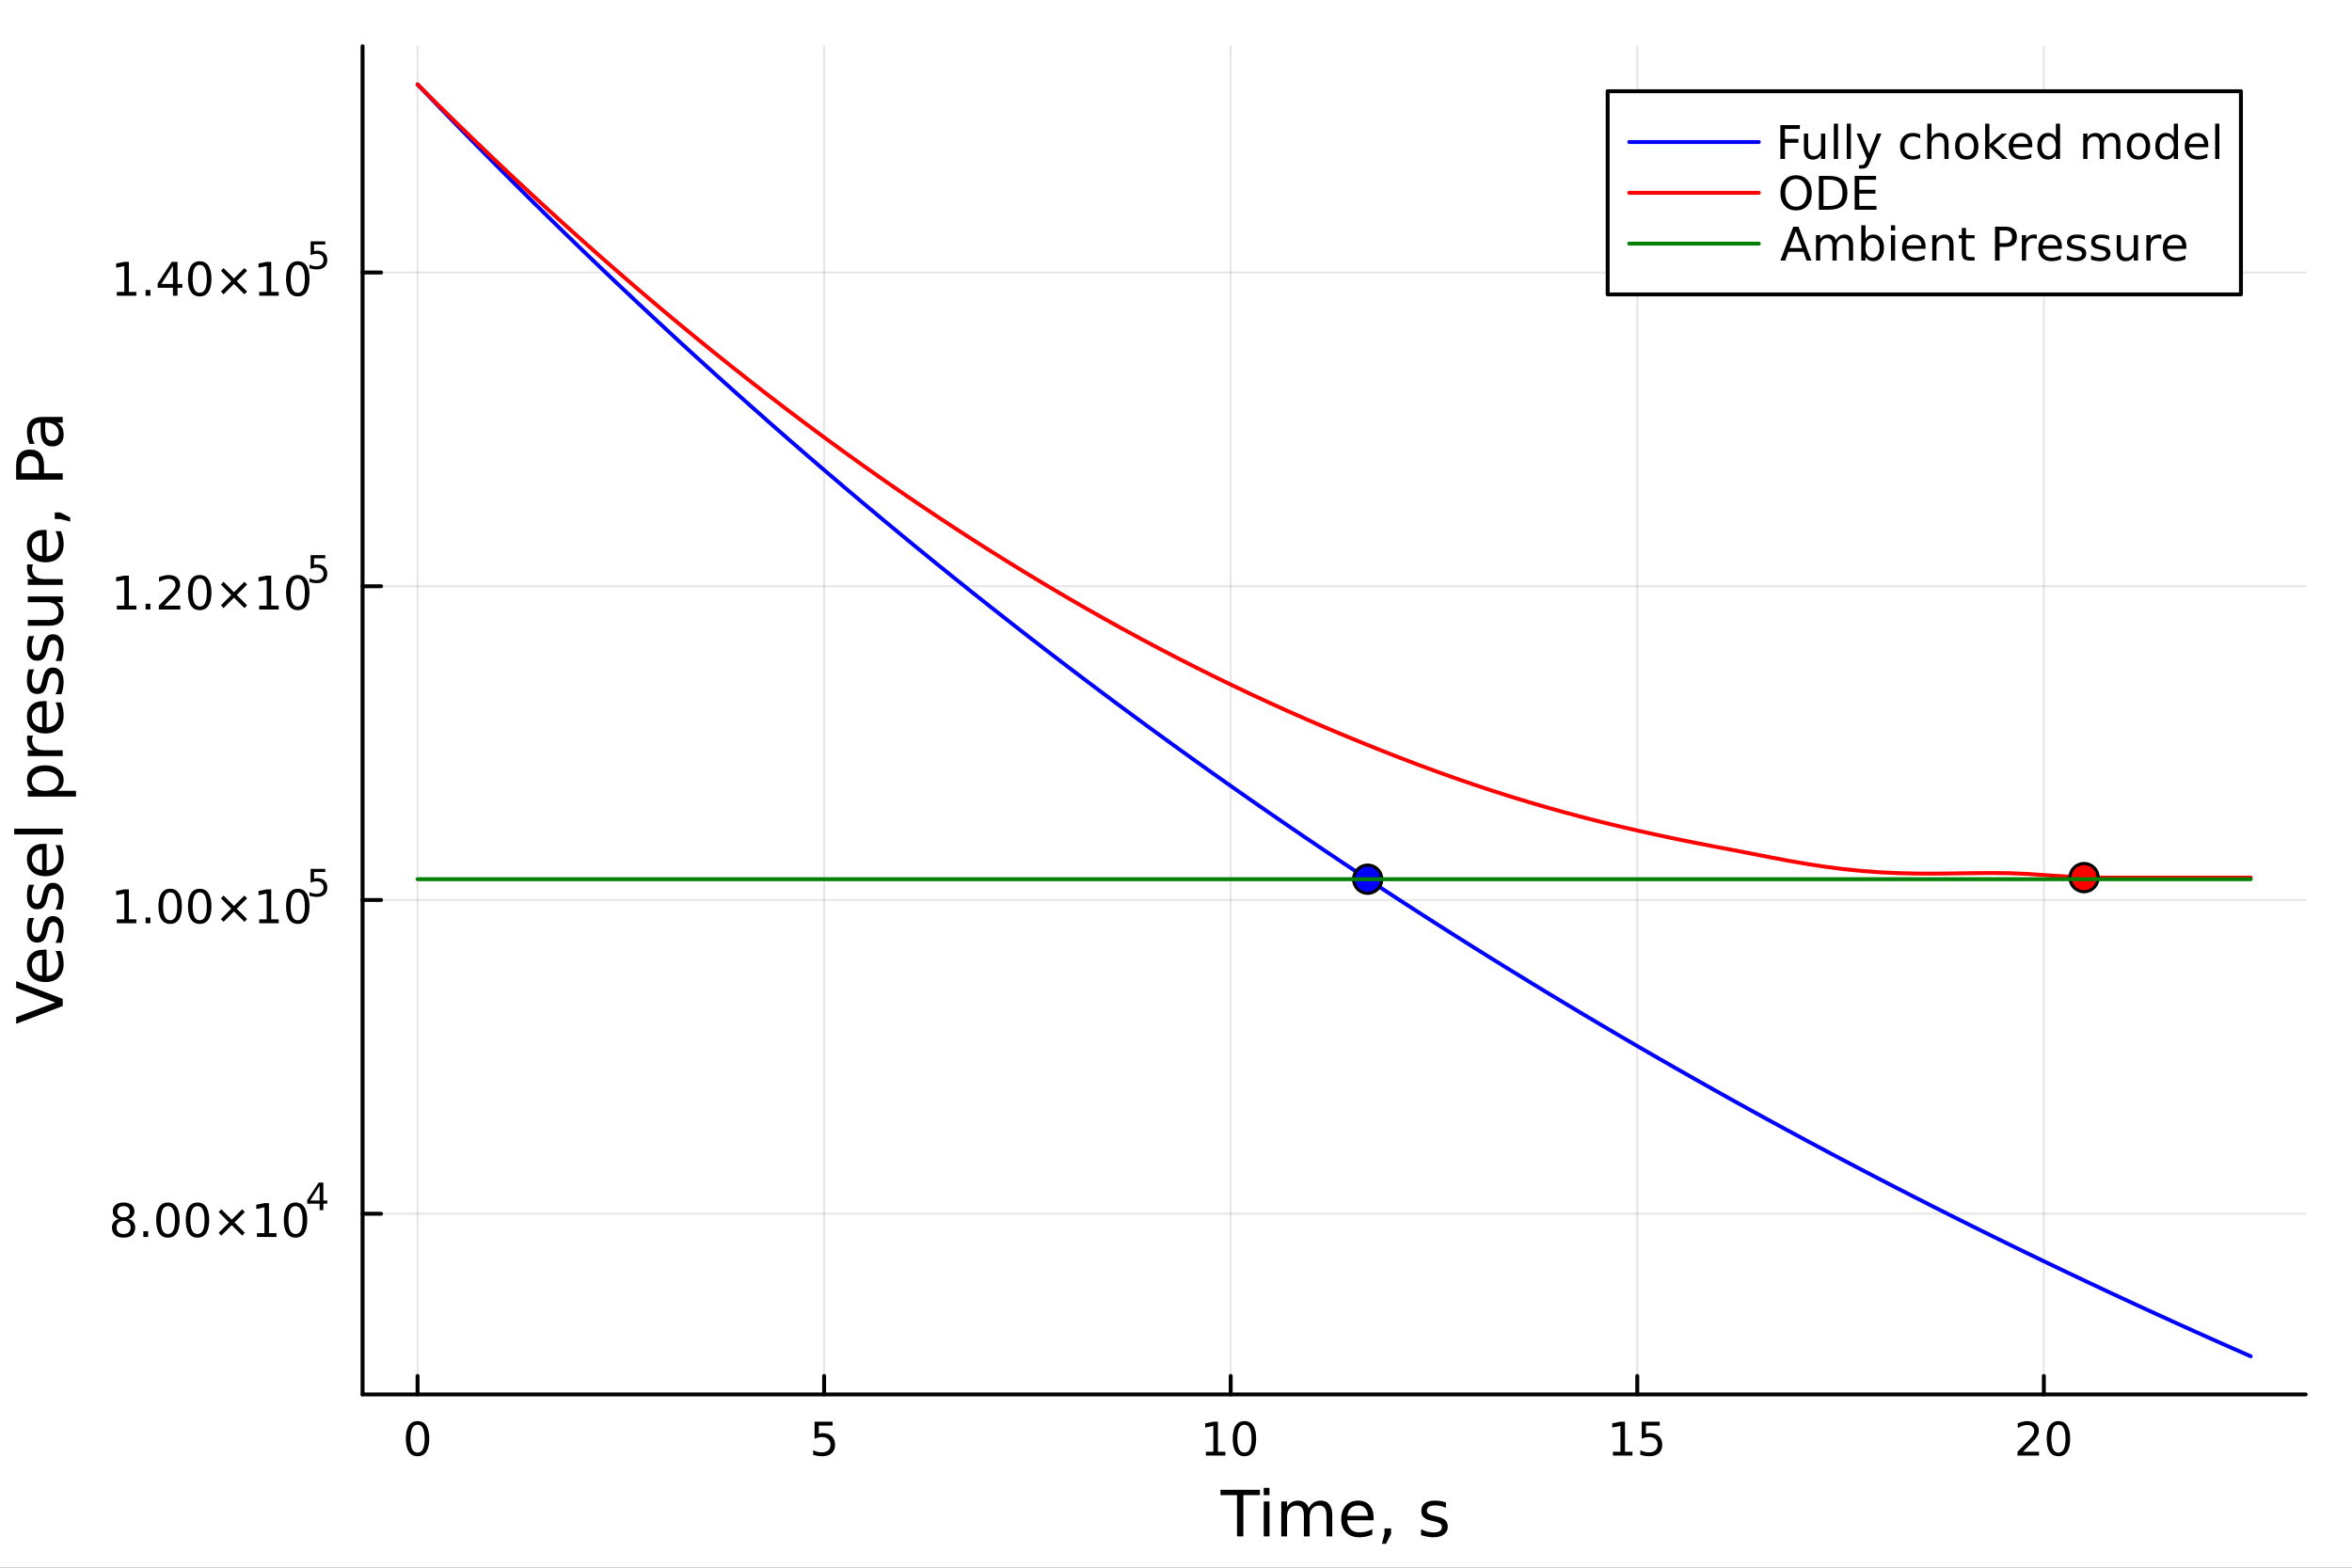 <?xml version="1.0" encoding="utf-8"?>
<svg xmlns="http://www.w3.org/2000/svg" xmlns:xlink="http://www.w3.org/1999/xlink" width="600" height="400" viewBox="0 0 2400 1600">
<rect x="0" y="0" width="2400" height="1600" fill="#333333" stroke="none"/>
<defs>
  <clipPath id="clip870">
    <rect x="0" y="0" width="2400" height="1600"/>
  </clipPath>
</defs>
<path clip-path="url(#clip870)" d="M0 1600 L2400 1600 L2400 0 L0 0  Z" fill="#ffffff" fill-rule="evenodd" fill-opacity="1"/>
<defs>
  <clipPath id="clip871">
    <rect x="480" y="0" width="1681" height="1600"/>
  </clipPath>
</defs>
<path clip-path="url(#clip870)" d="M369.958 1423.18 L2352.76 1423.18 L2352.76 47.244 L369.958 47.244  Z" fill="#ffffff" fill-rule="evenodd" fill-opacity="1"/>
<defs>
  <clipPath id="clip872">
    <rect x="369" y="47" width="1984" height="1377"/>
  </clipPath>
</defs>
<polyline clip-path="url(#clip872)" style="stroke:#000000; stroke-linecap:round; stroke-linejoin:round; stroke-width:2; stroke-opacity:0.1; fill:none" points="426.075,1423.18 426.075,47.244 "/>
<polyline clip-path="url(#clip872)" style="stroke:#000000; stroke-linecap:round; stroke-linejoin:round; stroke-width:2; stroke-opacity:0.1; fill:none" points="840.942,1423.18 840.942,47.244 "/>
<polyline clip-path="url(#clip872)" style="stroke:#000000; stroke-linecap:round; stroke-linejoin:round; stroke-width:2; stroke-opacity:0.1; fill:none" points="1255.81,1423.18 1255.81,47.244 "/>
<polyline clip-path="url(#clip872)" style="stroke:#000000; stroke-linecap:round; stroke-linejoin:round; stroke-width:2; stroke-opacity:0.1; fill:none" points="1670.68,1423.18 1670.68,47.244 "/>
<polyline clip-path="url(#clip872)" style="stroke:#000000; stroke-linecap:round; stroke-linejoin:round; stroke-width:2; stroke-opacity:0.1; fill:none" points="2085.54,1423.18 2085.54,47.244 "/>
<polyline clip-path="url(#clip872)" style="stroke:#000000; stroke-linecap:round; stroke-linejoin:round; stroke-width:2; stroke-opacity:0.1; fill:none" points="369.958,1238.76 2352.76,1238.76 "/>
<polyline clip-path="url(#clip872)" style="stroke:#000000; stroke-linecap:round; stroke-linejoin:round; stroke-width:2; stroke-opacity:0.1; fill:none" points="369.958,918.541 2352.76,918.541 "/>
<polyline clip-path="url(#clip872)" style="stroke:#000000; stroke-linecap:round; stroke-linejoin:round; stroke-width:2; stroke-opacity:0.1; fill:none" points="369.958,598.328 2352.76,598.328 "/>
<polyline clip-path="url(#clip872)" style="stroke:#000000; stroke-linecap:round; stroke-linejoin:round; stroke-width:2; stroke-opacity:0.1; fill:none" points="369.958,278.114 2352.76,278.114 "/>
<polyline clip-path="url(#clip870)" style="stroke:#000000; stroke-linecap:round; stroke-linejoin:round; stroke-width:4; stroke-opacity:1; fill:none" points="369.958,1423.18 2352.76,1423.18 "/>
<polyline clip-path="url(#clip870)" style="stroke:#000000; stroke-linecap:round; stroke-linejoin:round; stroke-width:4; stroke-opacity:1; fill:none" points="426.075,1423.18 426.075,1404.28 "/>
<polyline clip-path="url(#clip870)" style="stroke:#000000; stroke-linecap:round; stroke-linejoin:round; stroke-width:4; stroke-opacity:1; fill:none" points="840.942,1423.18 840.942,1404.28 "/>
<polyline clip-path="url(#clip870)" style="stroke:#000000; stroke-linecap:round; stroke-linejoin:round; stroke-width:4; stroke-opacity:1; fill:none" points="1255.81,1423.18 1255.81,1404.28 "/>
<polyline clip-path="url(#clip870)" style="stroke:#000000; stroke-linecap:round; stroke-linejoin:round; stroke-width:4; stroke-opacity:1; fill:none" points="1670.68,1423.18 1670.68,1404.28 "/>
<polyline clip-path="url(#clip870)" style="stroke:#000000; stroke-linecap:round; stroke-linejoin:round; stroke-width:4; stroke-opacity:1; fill:none" points="2085.54,1423.18 2085.54,1404.28 "/>
<path clip-path="url(#clip870)" d="M426.075 1454.1 Q422.464 1454.1 420.635 1457.66 Q418.83 1461.2 418.83 1468.33 Q418.83 1475.44 420.635 1479.01 Q422.464 1482.55 426.075 1482.55 Q429.709 1482.55 431.515 1479.01 Q433.343 1475.44 433.343 1468.33 Q433.343 1461.2 431.515 1457.66 Q429.709 1454.1 426.075 1454.1 M426.075 1450.39 Q431.885 1450.39 434.941 1455 Q438.019 1459.58 438.019 1468.33 Q438.019 1477.06 434.941 1481.67 Q431.885 1486.25 426.075 1486.25 Q420.265 1486.25 417.186 1481.67 Q414.131 1477.06 414.131 1468.33 Q414.131 1459.58 417.186 1455 Q420.265 1450.39 426.075 1450.39 Z" fill="#000000" fill-rule="nonzero" fill-opacity="1" /><path clip-path="url(#clip870)" d="M831.219 1451.02 L849.576 1451.02 L849.576 1454.96 L835.502 1454.96 L835.502 1463.43 Q836.52 1463.08 837.539 1462.92 Q838.557 1462.73 839.576 1462.73 Q845.363 1462.73 848.743 1465.9 Q852.122 1469.08 852.122 1474.49 Q852.122 1480.07 848.65 1483.17 Q845.178 1486.25 838.858 1486.25 Q836.682 1486.25 834.414 1485.88 Q832.169 1485.51 829.761 1484.77 L829.761 1480.07 Q831.844 1481.2 834.067 1481.76 Q836.289 1482.32 838.766 1482.32 Q842.77 1482.32 845.108 1480.21 Q847.446 1478.1 847.446 1474.49 Q847.446 1470.88 845.108 1468.77 Q842.77 1466.67 838.766 1466.67 Q836.891 1466.67 835.016 1467.08 Q833.164 1467.5 831.219 1468.38 L831.219 1451.02 Z" fill="#000000" fill-rule="nonzero" fill-opacity="1" /><path clip-path="url(#clip870)" d="M1230.5 1481.64 L1238.13 1481.64 L1238.13 1455.28 L1229.82 1456.95 L1229.82 1452.69 L1238.09 1451.02 L1242.76 1451.02 L1242.76 1481.64 L1250.4 1481.64 L1250.4 1485.58 L1230.5 1485.58 L1230.5 1481.64 Z" fill="#000000" fill-rule="nonzero" fill-opacity="1" /><path clip-path="url(#clip870)" d="M1269.85 1454.1 Q1266.24 1454.1 1264.41 1457.66 Q1262.6 1461.2 1262.6 1468.33 Q1262.6 1475.44 1264.41 1479.01 Q1266.24 1482.55 1269.85 1482.55 Q1273.48 1482.55 1275.29 1479.01 Q1277.12 1475.44 1277.12 1468.33 Q1277.12 1461.2 1275.29 1457.66 Q1273.48 1454.1 1269.85 1454.1 M1269.85 1450.39 Q1275.66 1450.39 1278.71 1455 Q1281.79 1459.58 1281.79 1468.33 Q1281.79 1477.06 1278.71 1481.67 Q1275.66 1486.25 1269.85 1486.25 Q1264.04 1486.25 1260.96 1481.67 Q1257.9 1477.06 1257.9 1468.33 Q1257.9 1459.58 1260.96 1455 Q1264.04 1450.39 1269.85 1450.39 Z" fill="#000000" fill-rule="nonzero" fill-opacity="1" /><path clip-path="url(#clip870)" d="M1645.86 1481.64 L1653.5 1481.64 L1653.5 1455.28 L1645.19 1456.95 L1645.19 1452.69 L1653.45 1451.02 L1658.13 1451.02 L1658.13 1481.64 L1665.77 1481.64 L1665.77 1485.58 L1645.86 1485.58 L1645.86 1481.64 Z" fill="#000000" fill-rule="nonzero" fill-opacity="1" /><path clip-path="url(#clip870)" d="M1675.26 1451.02 L1693.61 1451.02 L1693.61 1454.96 L1679.54 1454.96 L1679.54 1463.43 Q1680.56 1463.08 1681.58 1462.92 Q1682.6 1462.73 1683.61 1462.73 Q1689.4 1462.73 1692.78 1465.9 Q1696.16 1469.08 1696.16 1474.49 Q1696.16 1480.07 1692.69 1483.17 Q1689.22 1486.25 1682.9 1486.25 Q1680.72 1486.25 1678.45 1485.88 Q1676.21 1485.51 1673.8 1484.77 L1673.8 1480.07 Q1675.88 1481.2 1678.11 1481.76 Q1680.33 1482.32 1682.8 1482.32 Q1686.81 1482.32 1689.15 1480.21 Q1691.49 1478.1 1691.49 1474.49 Q1691.49 1470.88 1689.15 1468.77 Q1686.81 1466.67 1682.8 1466.67 Q1680.93 1466.67 1679.05 1467.08 Q1677.2 1467.5 1675.26 1468.38 L1675.26 1451.02 Z" fill="#000000" fill-rule="nonzero" fill-opacity="1" /><path clip-path="url(#clip870)" d="M2064.32 1481.64 L2080.63 1481.64 L2080.63 1485.58 L2058.69 1485.58 L2058.69 1481.64 Q2061.35 1478.89 2065.94 1474.26 Q2070.54 1469.61 2071.72 1468.27 Q2073.97 1465.74 2074.85 1464.01 Q2075.75 1462.25 2075.75 1460.56 Q2075.75 1457.8 2073.81 1456.07 Q2071.88 1454.33 2068.78 1454.33 Q2066.58 1454.33 2064.13 1455.09 Q2061.7 1455.86 2058.92 1457.41 L2058.92 1452.69 Q2061.75 1451.55 2064.2 1450.97 Q2066.65 1450.39 2068.69 1450.39 Q2074.06 1450.39 2077.25 1453.08 Q2080.45 1455.77 2080.45 1460.26 Q2080.45 1462.39 2079.64 1464.31 Q2078.85 1466.2 2076.75 1468.8 Q2076.17 1469.47 2073.06 1472.69 Q2069.96 1475.88 2064.32 1481.64 Z" fill="#000000" fill-rule="nonzero" fill-opacity="1" /><path clip-path="url(#clip870)" d="M2100.45 1454.1 Q2096.84 1454.1 2095.01 1457.66 Q2093.2 1461.2 2093.2 1468.33 Q2093.2 1475.44 2095.01 1479.01 Q2096.84 1482.55 2100.45 1482.55 Q2104.08 1482.55 2105.89 1479.01 Q2107.72 1475.44 2107.72 1468.33 Q2107.72 1461.2 2105.89 1457.66 Q2104.08 1454.1 2100.45 1454.1 M2100.45 1450.39 Q2106.26 1450.39 2109.31 1455 Q2112.39 1459.58 2112.39 1468.33 Q2112.39 1477.06 2109.31 1481.67 Q2106.26 1486.25 2100.45 1486.25 Q2094.64 1486.25 2091.56 1481.67 Q2088.5 1477.06 2088.5 1468.33 Q2088.5 1459.58 2091.56 1455 Q2094.64 1450.39 2100.45 1450.39 Z" fill="#000000" fill-rule="nonzero" fill-opacity="1" /><path clip-path="url(#clip870)" d="M1245.39 1520.52 L1285.59 1520.52 L1285.59 1525.93 L1268.72 1525.93 L1268.72 1568.04 L1262.26 1568.04 L1262.26 1525.93 L1245.39 1525.93 L1245.39 1520.52 Z" fill="#000000" fill-rule="nonzero" fill-opacity="1" /><path clip-path="url(#clip870)" d="M1289.54 1532.4 L1295.39 1532.4 L1295.39 1568.04 L1289.54 1568.04 L1289.54 1532.4 M1289.54 1518.52 L1295.39 1518.52 L1295.39 1525.93 L1289.54 1525.93 L1289.54 1518.52 Z" fill="#000000" fill-rule="nonzero" fill-opacity="1" /><path clip-path="url(#clip870)" d="M1335.4 1539.24 Q1337.6 1535.29 1340.65 1533.41 Q1343.71 1531.54 1347.85 1531.54 Q1353.42 1531.54 1356.44 1535.45 Q1359.46 1539.33 1359.46 1546.53 L1359.46 1568.04 L1353.57 1568.04 L1353.57 1546.72 Q1353.57 1541.59 1351.76 1539.11 Q1349.95 1536.63 1346.22 1536.63 Q1341.67 1536.63 1339.03 1539.65 Q1336.39 1542.68 1336.39 1547.9 L1336.39 1568.04 L1330.5 1568.04 L1330.5 1546.72 Q1330.5 1541.56 1328.68 1539.11 Q1326.87 1536.63 1323.08 1536.63 Q1318.6 1536.63 1315.95 1539.68 Q1313.31 1542.71 1313.31 1547.9 L1313.31 1568.04 L1307.42 1568.04 L1307.42 1532.4 L1313.31 1532.4 L1313.31 1537.93 Q1315.32 1534.66 1318.12 1533.1 Q1320.92 1531.54 1324.77 1531.54 Q1328.65 1531.54 1331.36 1533.51 Q1334.1 1535.48 1335.4 1539.24 Z" fill="#000000" fill-rule="nonzero" fill-opacity="1" /><path clip-path="url(#clip870)" d="M1401.64 1548.76 L1401.64 1551.62 L1374.71 1551.62 Q1375.09 1557.67 1378.34 1560.85 Q1381.62 1564 1387.44 1564 Q1390.81 1564 1393.97 1563.17 Q1397.15 1562.35 1400.27 1560.69 L1400.27 1566.23 Q1397.12 1567.57 1393.81 1568.27 Q1390.5 1568.97 1387.09 1568.97 Q1378.56 1568.97 1373.56 1564 Q1368.6 1559.04 1368.6 1550.57 Q1368.6 1541.82 1373.31 1536.69 Q1378.05 1531.54 1386.07 1531.54 Q1393.27 1531.54 1397.43 1536.18 Q1401.64 1540.8 1401.64 1548.76 M1395.78 1547.04 Q1395.72 1542.23 1393.07 1539.37 Q1390.46 1536.5 1386.14 1536.5 Q1381.23 1536.5 1378.27 1539.27 Q1375.35 1542.04 1374.9 1547.07 L1395.78 1547.04 Z" fill="#000000" fill-rule="nonzero" fill-opacity="1" /><path clip-path="url(#clip870)" d="M1412.74 1559.96 L1419.46 1559.96 L1419.46 1565.43 L1414.24 1575.62 L1410.13 1575.62 L1412.74 1565.43 L1412.74 1559.96 Z" fill="#000000" fill-rule="nonzero" fill-opacity="1" /><path clip-path="url(#clip870)" d="M1475.41 1533.45 L1475.41 1538.98 Q1472.93 1537.71 1470.26 1537.07 Q1467.58 1536.44 1464.72 1536.44 Q1460.36 1536.44 1458.16 1537.77 Q1456 1539.11 1456 1541.79 Q1456 1543.82 1457.56 1545 Q1459.12 1546.15 1463.83 1547.2 L1465.83 1547.64 Q1472.07 1548.98 1474.68 1551.43 Q1477.32 1553.85 1477.32 1558.21 Q1477.32 1563.17 1473.38 1566.07 Q1469.46 1568.97 1462.59 1568.97 Q1459.72 1568.97 1456.6 1568.39 Q1453.52 1567.85 1450.08 1566.74 L1450.08 1560.69 Q1453.33 1562.38 1456.48 1563.24 Q1459.63 1564.07 1462.71 1564.07 Q1466.85 1564.07 1469.08 1562.66 Q1471.31 1561.23 1471.31 1558.65 Q1471.31 1556.27 1469.69 1554.99 Q1468.09 1553.72 1462.65 1552.54 L1460.61 1552.07 Q1455.17 1550.92 1452.75 1548.56 Q1450.33 1546.18 1450.33 1542.04 Q1450.33 1537.01 1453.9 1534.27 Q1457.46 1531.54 1464.02 1531.54 Q1467.27 1531.54 1470.13 1532.01 Q1473 1532.49 1475.41 1533.45 Z" fill="#000000" fill-rule="nonzero" fill-opacity="1" /><polyline clip-path="url(#clip870)" style="stroke:#000000; stroke-linecap:round; stroke-linejoin:round; stroke-width:4; stroke-opacity:1; fill:none" points="369.958,1423.18 369.958,47.244 "/>
<polyline clip-path="url(#clip870)" style="stroke:#000000; stroke-linecap:round; stroke-linejoin:round; stroke-width:4; stroke-opacity:1; fill:none" points="369.958,1238.76 388.856,1238.76 "/>
<polyline clip-path="url(#clip870)" style="stroke:#000000; stroke-linecap:round; stroke-linejoin:round; stroke-width:4; stroke-opacity:1; fill:none" points="369.958,918.541 388.856,918.541 "/>
<polyline clip-path="url(#clip870)" style="stroke:#000000; stroke-linecap:round; stroke-linejoin:round; stroke-width:4; stroke-opacity:1; fill:none" points="369.958,598.328 388.856,598.328 "/>
<polyline clip-path="url(#clip870)" style="stroke:#000000; stroke-linecap:round; stroke-linejoin:round; stroke-width:4; stroke-opacity:1; fill:none" points="369.958,278.114 388.856,278.114 "/>
<path clip-path="url(#clip870)" d="M126.112 1246.07 Q122.779 1246.07 120.857 1247.85 Q118.959 1249.64 118.959 1252.76 Q118.959 1255.89 120.857 1257.67 Q122.779 1259.45 126.112 1259.45 Q129.445 1259.45 131.367 1257.67 Q133.288 1255.86 133.288 1252.76 Q133.288 1249.64 131.367 1247.85 Q129.468 1246.07 126.112 1246.07 M121.436 1244.08 Q118.427 1243.34 116.737 1241.28 Q115.07 1239.22 115.07 1236.26 Q115.07 1232.11 118.01 1229.71 Q120.973 1227.3 126.112 1227.3 Q131.274 1227.3 134.214 1229.71 Q137.154 1232.11 137.154 1236.26 Q137.154 1239.22 135.464 1241.28 Q133.797 1243.34 130.811 1244.08 Q134.191 1244.87 136.066 1247.16 Q137.964 1249.45 137.964 1252.76 Q137.964 1257.78 134.885 1260.47 Q131.83 1263.15 126.112 1263.15 Q120.394 1263.15 117.316 1260.47 Q114.26 1257.78 114.26 1252.76 Q114.26 1249.45 116.158 1247.16 Q118.056 1244.87 121.436 1244.08 M119.723 1236.7 Q119.723 1239.38 121.39 1240.89 Q123.08 1242.39 126.112 1242.39 Q129.121 1242.39 130.811 1240.89 Q132.524 1239.38 132.524 1236.7 Q132.524 1234.01 130.811 1232.51 Q129.121 1231 126.112 1231 Q123.08 1231 121.39 1232.51 Q119.723 1234.01 119.723 1236.7 Z" fill="#000000" fill-rule="nonzero" fill-opacity="1" /><path clip-path="url(#clip870)" d="M146.274 1256.6 L151.158 1256.6 L151.158 1262.48 L146.274 1262.48 L146.274 1256.6 Z" fill="#000000" fill-rule="nonzero" fill-opacity="1" /><path clip-path="url(#clip870)" d="M171.343 1231 Q167.732 1231 165.903 1234.57 Q164.098 1238.11 164.098 1245.24 Q164.098 1252.34 165.903 1255.91 Q167.732 1259.45 171.343 1259.45 Q174.977 1259.45 176.783 1255.91 Q178.612 1252.34 178.612 1245.24 Q178.612 1238.11 176.783 1234.57 Q174.977 1231 171.343 1231 M171.343 1227.3 Q177.153 1227.3 180.209 1231.9 Q183.288 1236.49 183.288 1245.24 Q183.288 1253.96 180.209 1258.57 Q177.153 1263.15 171.343 1263.15 Q165.533 1263.15 162.454 1258.57 Q159.399 1253.96 159.399 1245.24 Q159.399 1236.49 162.454 1231.9 Q165.533 1227.3 171.343 1227.3 Z" fill="#000000" fill-rule="nonzero" fill-opacity="1" /><path clip-path="url(#clip870)" d="M201.505 1231 Q197.894 1231 196.065 1234.57 Q194.26 1238.11 194.26 1245.24 Q194.26 1252.34 196.065 1255.91 Q197.894 1259.45 201.505 1259.45 Q205.139 1259.45 206.945 1255.91 Q208.774 1252.34 208.774 1245.24 Q208.774 1238.11 206.945 1234.57 Q205.139 1231 201.505 1231 M201.505 1227.3 Q207.315 1227.3 210.371 1231.9 Q213.449 1236.49 213.449 1245.24 Q213.449 1253.96 210.371 1258.57 Q207.315 1263.15 201.505 1263.15 Q195.695 1263.15 192.616 1258.57 Q189.561 1253.96 189.561 1245.24 Q189.561 1236.49 192.616 1231.9 Q195.695 1227.3 201.505 1227.3 Z" fill="#000000" fill-rule="nonzero" fill-opacity="1" /><path clip-path="url(#clip870)" d="M249.838 1237.02 L239.259 1247.64 L249.838 1258.22 L247.084 1261.02 L236.459 1250.4 L225.834 1261.02 L223.102 1258.22 L233.658 1247.64 L223.102 1237.02 L225.834 1234.22 L236.459 1244.84 L247.084 1234.22 L249.838 1237.02 Z" fill="#000000" fill-rule="nonzero" fill-opacity="1" /><path clip-path="url(#clip870)" d="M262.199 1258.55 L269.838 1258.55 L269.838 1232.18 L261.528 1233.85 L261.528 1229.59 L269.792 1227.92 L274.468 1227.92 L274.468 1258.55 L282.106 1258.55 L282.106 1262.48 L262.199 1262.48 L262.199 1258.55 Z" fill="#000000" fill-rule="nonzero" fill-opacity="1" /><path clip-path="url(#clip870)" d="M301.551 1231 Q297.94 1231 296.111 1234.57 Q294.305 1238.11 294.305 1245.24 Q294.305 1252.34 296.111 1255.91 Q297.94 1259.45 301.551 1259.45 Q305.185 1259.45 306.991 1255.91 Q308.819 1252.34 308.819 1245.24 Q308.819 1238.11 306.991 1234.57 Q305.185 1231 301.551 1231 M301.551 1227.3 Q307.361 1227.3 310.417 1231.9 Q313.495 1236.49 313.495 1245.24 Q313.495 1253.96 310.417 1258.57 Q307.361 1263.15 301.551 1263.15 Q295.741 1263.15 292.662 1258.57 Q289.606 1253.96 289.606 1245.24 Q289.606 1236.49 292.662 1231.9 Q295.741 1227.3 301.551 1227.3 Z" fill="#000000" fill-rule="nonzero" fill-opacity="1" /><path clip-path="url(#clip870)" d="M326.172 1210.3 L316.58 1225.29 L326.172 1225.29 L326.172 1210.3 M325.175 1206.99 L329.952 1206.99 L329.952 1225.29 L333.958 1225.29 L333.958 1228.45 L329.952 1228.45 L329.952 1235.07 L326.172 1235.07 L326.172 1228.45 L313.495 1228.45 L313.495 1224.78 L325.175 1206.99 Z" fill="#000000" fill-rule="nonzero" fill-opacity="1" /><path clip-path="url(#clip870)" d="M119.217 938.334 L126.856 938.334 L126.856 911.968 L118.545 913.635 L118.545 909.376 L126.809 907.709 L131.485 907.709 L131.485 938.334 L139.124 938.334 L139.124 942.269 L119.217 942.269 L119.217 938.334 Z" fill="#000000" fill-rule="nonzero" fill-opacity="1" /><path clip-path="url(#clip870)" d="M148.568 936.389 L153.453 936.389 L153.453 942.269 L148.568 942.269 L148.568 936.389 Z" fill="#000000" fill-rule="nonzero" fill-opacity="1" /><path clip-path="url(#clip870)" d="M173.638 910.788 Q170.027 910.788 168.198 914.352 Q166.392 917.894 166.392 925.024 Q166.392 932.13 168.198 935.695 Q170.027 939.237 173.638 939.237 Q177.272 939.237 179.078 935.695 Q180.906 932.13 180.906 925.024 Q180.906 917.894 179.078 914.352 Q177.272 910.788 173.638 910.788 M173.638 907.084 Q179.448 907.084 182.503 911.69 Q185.582 916.274 185.582 925.024 Q185.582 933.751 182.503 938.357 Q179.448 942.94 173.638 942.94 Q167.828 942.94 164.749 938.357 Q161.693 933.751 161.693 925.024 Q161.693 916.274 164.749 911.69 Q167.828 907.084 173.638 907.084 Z" fill="#000000" fill-rule="nonzero" fill-opacity="1" /><path clip-path="url(#clip870)" d="M203.8 910.788 Q200.189 910.788 198.36 914.352 Q196.554 917.894 196.554 925.024 Q196.554 932.13 198.36 935.695 Q200.189 939.237 203.8 939.237 Q207.434 939.237 209.239 935.695 Q211.068 932.13 211.068 925.024 Q211.068 917.894 209.239 914.352 Q207.434 910.788 203.8 910.788 M203.8 907.084 Q209.61 907.084 212.665 911.69 Q215.744 916.274 215.744 925.024 Q215.744 933.751 212.665 938.357 Q209.61 942.94 203.8 942.94 Q197.989 942.94 194.911 938.357 Q191.855 933.751 191.855 925.024 Q191.855 916.274 194.911 911.69 Q197.989 907.084 203.8 907.084 Z" fill="#000000" fill-rule="nonzero" fill-opacity="1" /><path clip-path="url(#clip870)" d="M252.133 916.806 L241.554 927.431 L252.133 938.01 L249.378 940.811 L238.753 930.186 L228.128 940.811 L225.397 938.01 L235.952 927.431 L225.397 916.806 L228.128 914.005 L238.753 924.63 L249.378 914.005 L252.133 916.806 Z" fill="#000000" fill-rule="nonzero" fill-opacity="1" /><path clip-path="url(#clip870)" d="M264.494 938.334 L272.133 938.334 L272.133 911.968 L263.822 913.635 L263.822 909.376 L272.086 907.709 L276.762 907.709 L276.762 938.334 L284.401 938.334 L284.401 942.269 L264.494 942.269 L264.494 938.334 Z" fill="#000000" fill-rule="nonzero" fill-opacity="1" /><path clip-path="url(#clip870)" d="M303.845 910.788 Q300.234 910.788 298.406 914.352 Q296.6 917.894 296.6 925.024 Q296.6 932.13 298.406 935.695 Q300.234 939.237 303.845 939.237 Q307.48 939.237 309.285 935.695 Q311.114 932.13 311.114 925.024 Q311.114 917.894 309.285 914.352 Q307.48 910.788 303.845 910.788 M303.845 907.084 Q309.656 907.084 312.711 911.69 Q315.79 916.274 315.79 925.024 Q315.79 933.751 312.711 938.357 Q309.656 942.94 303.845 942.94 Q298.035 942.94 294.957 938.357 Q291.901 933.751 291.901 925.024 Q291.901 916.274 294.957 911.69 Q298.035 907.084 303.845 907.084 Z" fill="#000000" fill-rule="nonzero" fill-opacity="1" /><path clip-path="url(#clip870)" d="M316.975 886.779 L331.889 886.779 L331.889 889.976 L320.454 889.976 L320.454 896.86 Q321.282 896.577 322.109 896.446 Q322.937 896.295 323.764 896.295 Q328.466 896.295 331.212 898.872 Q333.958 901.449 333.958 905.85 Q333.958 910.382 331.137 912.903 Q328.316 915.404 323.181 915.404 Q321.413 915.404 319.57 915.103 Q317.746 914.802 315.79 914.2 L315.79 910.382 Q317.482 911.304 319.288 911.755 Q321.094 912.207 323.106 912.207 Q326.36 912.207 328.259 910.495 Q330.159 908.784 330.159 905.85 Q330.159 902.916 328.259 901.204 Q326.36 899.493 323.106 899.493 Q321.583 899.493 320.059 899.831 Q318.554 900.17 316.975 900.884 L316.975 886.779 Z" fill="#000000" fill-rule="nonzero" fill-opacity="1" /><path clip-path="url(#clip870)" d="M119.217 618.12 L126.856 618.12 L126.856 591.754 L118.545 593.421 L118.545 589.162 L126.809 587.495 L131.485 587.495 L131.485 618.12 L139.124 618.12 L139.124 622.055 L119.217 622.055 L119.217 618.12 Z" fill="#000000" fill-rule="nonzero" fill-opacity="1" /><path clip-path="url(#clip870)" d="M148.568 616.176 L153.453 616.176 L153.453 622.055 L148.568 622.055 L148.568 616.176 Z" fill="#000000" fill-rule="nonzero" fill-opacity="1" /><path clip-path="url(#clip870)" d="M167.666 618.12 L183.985 618.12 L183.985 622.055 L162.041 622.055 L162.041 618.12 Q164.703 615.365 169.286 610.736 Q173.892 606.083 175.073 604.74 Q177.318 602.217 178.198 600.481 Q179.101 598.722 179.101 597.032 Q179.101 594.278 177.156 592.541 Q175.235 590.805 172.133 590.805 Q169.934 590.805 167.48 591.569 Q165.05 592.333 162.272 593.884 L162.272 589.162 Q165.096 588.028 167.55 587.449 Q170.003 586.87 172.041 586.87 Q177.411 586.87 180.605 589.555 Q183.8 592.241 183.8 596.731 Q183.8 598.861 182.99 600.782 Q182.203 602.68 180.096 605.273 Q179.517 605.944 176.415 609.162 Q173.314 612.356 167.666 618.12 Z" fill="#000000" fill-rule="nonzero" fill-opacity="1" /><path clip-path="url(#clip870)" d="M203.8 590.574 Q200.189 590.574 198.36 594.139 Q196.554 597.68 196.554 604.81 Q196.554 611.916 198.36 615.481 Q200.189 619.023 203.8 619.023 Q207.434 619.023 209.239 615.481 Q211.068 611.916 211.068 604.81 Q211.068 597.68 209.239 594.139 Q207.434 590.574 203.8 590.574 M203.8 586.87 Q209.61 586.87 212.665 591.477 Q215.744 596.06 215.744 604.81 Q215.744 613.537 212.665 618.143 Q209.61 622.727 203.8 622.727 Q197.989 622.727 194.911 618.143 Q191.855 613.537 191.855 604.81 Q191.855 596.06 194.911 591.477 Q197.989 586.87 203.8 586.87 Z" fill="#000000" fill-rule="nonzero" fill-opacity="1" /><path clip-path="url(#clip870)" d="M252.133 596.592 L241.554 607.217 L252.133 617.796 L249.378 620.597 L238.753 609.972 L228.128 620.597 L225.397 617.796 L235.952 607.217 L225.397 596.592 L228.128 593.791 L238.753 604.416 L249.378 593.791 L252.133 596.592 Z" fill="#000000" fill-rule="nonzero" fill-opacity="1" /><path clip-path="url(#clip870)" d="M264.494 618.12 L272.133 618.12 L272.133 591.754 L263.822 593.421 L263.822 589.162 L272.086 587.495 L276.762 587.495 L276.762 618.12 L284.401 618.12 L284.401 622.055 L264.494 622.055 L264.494 618.12 Z" fill="#000000" fill-rule="nonzero" fill-opacity="1" /><path clip-path="url(#clip870)" d="M303.845 590.574 Q300.234 590.574 298.406 594.139 Q296.6 597.68 296.6 604.81 Q296.6 611.916 298.406 615.481 Q300.234 619.023 303.845 619.023 Q307.48 619.023 309.285 615.481 Q311.114 611.916 311.114 604.81 Q311.114 597.68 309.285 594.139 Q307.48 590.574 303.845 590.574 M303.845 586.87 Q309.656 586.87 312.711 591.477 Q315.79 596.06 315.79 604.81 Q315.79 613.537 312.711 618.143 Q309.656 622.727 303.845 622.727 Q298.035 622.727 294.957 618.143 Q291.901 613.537 291.901 604.81 Q291.901 596.06 294.957 591.477 Q298.035 586.87 303.845 586.87 Z" fill="#000000" fill-rule="nonzero" fill-opacity="1" /><path clip-path="url(#clip870)" d="M316.975 566.565 L331.889 566.565 L331.889 569.762 L320.454 569.762 L320.454 576.646 Q321.282 576.364 322.109 576.232 Q322.937 576.082 323.764 576.082 Q328.466 576.082 331.212 578.658 Q333.958 581.235 333.958 585.636 Q333.958 590.169 331.137 592.689 Q328.316 595.19 323.181 595.19 Q321.413 595.19 319.57 594.889 Q317.746 594.588 315.79 593.987 L315.79 590.169 Q317.482 591.09 319.288 591.542 Q321.094 591.993 323.106 591.993 Q326.36 591.993 328.259 590.281 Q330.159 588.57 330.159 585.636 Q330.159 582.702 328.259 580.99 Q326.36 579.279 323.106 579.279 Q321.583 579.279 320.059 579.617 Q318.554 579.956 316.975 580.671 L316.975 566.565 Z" fill="#000000" fill-rule="nonzero" fill-opacity="1" /><path clip-path="url(#clip870)" d="M119.217 297.906 L126.856 297.906 L126.856 271.541 L118.545 273.207 L118.545 268.948 L126.809 267.281 L131.485 267.281 L131.485 297.906 L139.124 297.906 L139.124 301.841 L119.217 301.841 L119.217 297.906 Z" fill="#000000" fill-rule="nonzero" fill-opacity="1" /><path clip-path="url(#clip870)" d="M148.568 295.962 L153.453 295.962 L153.453 301.841 L148.568 301.841 L148.568 295.962 Z" fill="#000000" fill-rule="nonzero" fill-opacity="1" /><path clip-path="url(#clip870)" d="M176.485 271.355 L164.679 289.804 L176.485 289.804 L176.485 271.355 M175.258 267.281 L181.138 267.281 L181.138 289.804 L186.068 289.804 L186.068 293.693 L181.138 293.693 L181.138 301.841 L176.485 301.841 L176.485 293.693 L160.883 293.693 L160.883 289.179 L175.258 267.281 Z" fill="#000000" fill-rule="nonzero" fill-opacity="1" /><path clip-path="url(#clip870)" d="M203.8 270.36 Q200.189 270.36 198.36 273.925 Q196.554 277.467 196.554 284.596 Q196.554 291.703 198.36 295.267 Q200.189 298.809 203.8 298.809 Q207.434 298.809 209.239 295.267 Q211.068 291.703 211.068 284.596 Q211.068 277.467 209.239 273.925 Q207.434 270.36 203.8 270.36 M203.8 266.656 Q209.61 266.656 212.665 271.263 Q215.744 275.846 215.744 284.596 Q215.744 293.323 212.665 297.929 Q209.61 302.513 203.8 302.513 Q197.989 302.513 194.911 297.929 Q191.855 293.323 191.855 284.596 Q191.855 275.846 194.911 271.263 Q197.989 266.656 203.8 266.656 Z" fill="#000000" fill-rule="nonzero" fill-opacity="1" /><path clip-path="url(#clip870)" d="M252.133 276.379 L241.554 287.004 L252.133 297.582 L249.378 300.383 L238.753 289.758 L228.128 300.383 L225.397 297.582 L235.952 287.004 L225.397 276.379 L228.128 273.578 L238.753 284.203 L249.378 273.578 L252.133 276.379 Z" fill="#000000" fill-rule="nonzero" fill-opacity="1" /><path clip-path="url(#clip870)" d="M264.494 297.906 L272.133 297.906 L272.133 271.541 L263.822 273.207 L263.822 268.948 L272.086 267.281 L276.762 267.281 L276.762 297.906 L284.401 297.906 L284.401 301.841 L264.494 301.841 L264.494 297.906 Z" fill="#000000" fill-rule="nonzero" fill-opacity="1" /><path clip-path="url(#clip870)" d="M303.845 270.36 Q300.234 270.36 298.406 273.925 Q296.6 277.467 296.6 284.596 Q296.6 291.703 298.406 295.267 Q300.234 298.809 303.845 298.809 Q307.48 298.809 309.285 295.267 Q311.114 291.703 311.114 284.596 Q311.114 277.467 309.285 273.925 Q307.48 270.36 303.845 270.36 M303.845 266.656 Q309.656 266.656 312.711 271.263 Q315.79 275.846 315.79 284.596 Q315.79 293.323 312.711 297.929 Q309.656 302.513 303.845 302.513 Q298.035 302.513 294.957 297.929 Q291.901 293.323 291.901 284.596 Q291.901 275.846 294.957 271.263 Q298.035 266.656 303.845 266.656 Z" fill="#000000" fill-rule="nonzero" fill-opacity="1" /><path clip-path="url(#clip870)" d="M316.975 246.351 L331.889 246.351 L331.889 249.548 L320.454 249.548 L320.454 256.432 Q321.282 256.15 322.109 256.018 Q322.937 255.868 323.764 255.868 Q328.466 255.868 331.212 258.444 Q333.958 261.021 333.958 265.422 Q333.958 269.955 331.137 272.475 Q328.316 274.976 323.181 274.976 Q321.413 274.976 319.57 274.676 Q317.746 274.375 315.79 273.773 L315.79 269.955 Q317.482 270.876 319.288 271.328 Q321.094 271.779 323.106 271.779 Q326.36 271.779 328.259 270.068 Q330.159 268.356 330.159 265.422 Q330.159 262.488 328.259 260.777 Q326.36 259.065 323.106 259.065 Q321.583 259.065 320.059 259.404 Q318.554 259.742 316.975 260.457 L316.975 246.351 Z" fill="#000000" fill-rule="nonzero" fill-opacity="1" /><path clip-path="url(#clip870)" d="M64.004 1026.76 L16.484 1044.9 L16.484 1038.19 L56.493 1023.13 L16.484 1008.05 L16.484 1001.36 L64.004 1019.47 L64.004 1026.76 Z" fill="#000000" fill-rule="nonzero" fill-opacity="1" /><path clip-path="url(#clip870)" d="M44.716 969.247 L47.581 969.247 L47.581 996.174 Q53.628 995.792 56.811 992.546 Q59.962 989.267 59.962 983.443 Q59.962 980.069 59.134 976.918 Q58.307 973.735 56.652 970.616 L62.19 970.616 Q63.527 973.767 64.227 977.077 Q64.927 980.387 64.927 983.793 Q64.927 992.323 59.962 997.32 Q54.997 1002.29 46.53 1002.29 Q37.777 1002.29 32.653 997.575 Q27.497 992.832 27.497 984.811 Q27.497 977.618 32.144 973.449 Q36.759 969.247 44.716 969.247 M42.997 975.104 Q38.191 975.167 35.327 977.809 Q32.462 980.419 32.462 984.748 Q32.462 989.649 35.231 992.609 Q38 995.538 43.029 995.983 L42.997 975.104 Z" fill="#000000" fill-rule="nonzero" fill-opacity="1" /><path clip-path="url(#clip870)" d="M29.407 936.909 L34.945 936.909 Q33.672 939.392 33.035 942.066 Q32.398 944.739 32.398 947.604 Q32.398 951.964 33.735 954.16 Q35.072 956.325 37.746 956.325 Q39.783 956.325 40.96 954.765 Q42.106 953.206 43.157 948.495 L43.602 946.49 Q44.939 940.251 47.39 937.641 Q49.809 935 54.169 935 Q59.134 935 62.031 938.946 Q64.927 942.861 64.927 949.736 Q64.927 952.601 64.354 955.72 Q63.813 958.807 62.699 962.245 L56.652 962.245 Q58.339 958.998 59.198 955.847 Q60.026 952.696 60.026 949.609 Q60.026 945.471 58.625 943.243 Q57.193 941.015 54.615 941.015 Q52.228 941.015 50.955 942.639 Q49.681 944.23 48.504 949.673 L48.026 951.71 Q46.88 957.152 44.525 959.571 Q42.138 961.99 38 961.99 Q32.971 961.99 30.234 958.425 Q27.497 954.861 27.497 948.304 Q27.497 945.057 27.974 942.193 Q28.452 939.328 29.407 936.909 Z" fill="#000000" fill-rule="nonzero" fill-opacity="1" /><path clip-path="url(#clip870)" d="M29.407 902.948 L34.945 902.948 Q33.672 905.431 33.035 908.105 Q32.398 910.778 32.398 913.643 Q32.398 918.003 33.735 920.199 Q35.072 922.364 37.746 922.364 Q39.783 922.364 40.96 920.804 Q42.106 919.245 43.157 914.534 L43.602 912.529 Q44.939 906.29 47.39 903.68 Q49.809 901.039 54.169 901.039 Q59.134 901.039 62.031 904.985 Q64.927 908.9 64.927 915.775 Q64.927 918.64 64.354 921.759 Q63.813 924.846 62.699 928.284 L56.652 928.284 Q58.339 925.037 59.198 921.886 Q60.026 918.735 60.026 915.648 Q60.026 911.51 58.625 909.282 Q57.193 907.054 54.615 907.054 Q52.228 907.054 50.955 908.677 Q49.681 910.269 48.504 915.712 L48.026 917.749 Q46.88 923.191 44.525 925.61 Q42.138 928.029 38 928.029 Q32.971 928.029 30.234 924.464 Q27.497 920.9 27.497 914.343 Q27.497 911.096 27.974 908.232 Q28.452 905.367 29.407 902.948 Z" fill="#000000" fill-rule="nonzero" fill-opacity="1" /><path clip-path="url(#clip870)" d="M44.716 861.221 L47.581 861.221 L47.581 888.148 Q53.628 887.766 56.811 884.52 Q59.962 881.241 59.962 875.417 Q59.962 872.043 59.134 868.892 Q58.307 865.709 56.652 862.59 L62.19 862.59 Q63.527 865.741 64.227 869.051 Q64.927 872.361 64.927 875.767 Q64.927 884.297 59.962 889.294 Q54.997 894.259 46.53 894.259 Q37.777 894.259 32.653 889.549 Q27.497 884.806 27.497 876.785 Q27.497 869.592 32.144 865.422 Q36.759 861.221 44.716 861.221 M42.997 867.078 Q38.191 867.141 35.327 869.783 Q32.462 872.393 32.462 876.722 Q32.462 881.623 35.231 884.583 Q38 887.511 43.029 887.957 L42.997 867.078 Z" fill="#000000" fill-rule="nonzero" fill-opacity="1" /><path clip-path="url(#clip870)" d="M14.479 851.609 L14.479 845.752 L64.004 845.752 L64.004 851.609 L14.479 851.609 Z" fill="#000000" fill-rule="nonzero" fill-opacity="1" /><path clip-path="url(#clip870)" d="M58.657 807.113 L77.563 807.113 L77.563 813.001 L28.356 813.001 L28.356 807.113 L33.767 807.113 Q30.584 805.267 29.056 802.466 Q27.497 799.633 27.497 795.718 Q27.497 789.225 32.653 785.183 Q37.809 781.109 46.212 781.109 Q54.615 781.109 59.771 785.183 Q64.927 789.225 64.927 795.718 Q64.927 799.633 63.399 802.466 Q61.84 805.267 58.657 807.113 M46.212 787.188 Q39.751 787.188 36.09 789.862 Q32.398 792.503 32.398 797.15 Q32.398 801.797 36.09 804.471 Q39.751 807.113 46.212 807.113 Q52.673 807.113 56.365 804.471 Q60.026 801.797 60.026 797.15 Q60.026 792.503 56.365 789.862 Q52.673 787.188 46.212 787.188 Z" fill="#000000" fill-rule="nonzero" fill-opacity="1" /><path clip-path="url(#clip870)" d="M33.831 750.744 Q33.258 751.731 33.003 752.909 Q32.717 754.054 32.717 755.455 Q32.717 760.42 35.963 763.094 Q39.178 765.736 45.225 765.736 L64.004 765.736 L64.004 771.624 L28.356 771.624 L28.356 765.736 L33.894 765.736 Q30.648 763.889 29.088 760.929 Q27.497 757.969 27.497 753.736 Q27.497 753.131 27.592 752.399 Q27.656 751.667 27.815 750.776 L33.831 750.744 Z" fill="#000000" fill-rule="nonzero" fill-opacity="1" /><path clip-path="url(#clip870)" d="M44.716 715.542 L47.581 715.542 L47.581 742.469 Q53.628 742.087 56.811 738.84 Q59.962 735.562 59.962 729.737 Q59.962 726.364 59.134 723.213 Q58.307 720.03 56.652 716.911 L62.19 716.911 Q63.527 720.062 64.227 723.372 Q64.927 726.682 64.927 730.088 Q64.927 738.618 59.962 743.615 Q54.997 748.58 46.53 748.58 Q37.777 748.58 32.653 743.869 Q27.497 739.127 27.497 731.106 Q27.497 723.913 32.144 719.743 Q36.759 715.542 44.716 715.542 M42.997 721.398 Q38.191 721.462 35.327 724.104 Q32.462 726.714 32.462 731.042 Q32.462 735.944 35.231 738.904 Q38 741.832 43.029 742.278 L42.997 721.398 Z" fill="#000000" fill-rule="nonzero" fill-opacity="1" /><path clip-path="url(#clip870)" d="M29.407 683.204 L34.945 683.204 Q33.672 685.687 33.035 688.36 Q32.398 691.034 32.398 693.899 Q32.398 698.259 33.735 700.455 Q35.072 702.62 37.746 702.62 Q39.783 702.62 40.96 701.06 Q42.106 699.5 43.157 694.79 L43.602 692.785 Q44.939 686.546 47.39 683.936 Q49.809 681.294 54.169 681.294 Q59.134 681.294 62.031 685.241 Q64.927 689.156 64.927 696.031 Q64.927 698.896 64.354 702.015 Q63.813 705.102 62.699 708.54 L56.652 708.54 Q58.339 705.293 59.198 702.142 Q60.026 698.991 60.026 695.904 Q60.026 691.766 58.625 689.538 Q57.193 687.31 54.615 687.31 Q52.228 687.31 50.955 688.933 Q49.681 690.525 48.504 695.967 L48.026 698.004 Q46.88 703.447 44.525 705.866 Q42.138 708.285 38 708.285 Q32.971 708.285 30.234 704.72 Q27.497 701.155 27.497 694.599 Q27.497 691.352 27.974 688.488 Q28.452 685.623 29.407 683.204 Z" fill="#000000" fill-rule="nonzero" fill-opacity="1" /><path clip-path="url(#clip870)" d="M29.407 649.243 L34.945 649.243 Q33.672 651.726 33.035 654.399 Q32.398 657.073 32.398 659.937 Q32.398 664.298 33.735 666.494 Q35.072 668.659 37.746 668.659 Q39.783 668.659 40.96 667.099 Q42.106 665.539 43.157 660.829 L43.602 658.823 Q44.939 652.585 47.39 649.975 Q49.809 647.333 54.169 647.333 Q59.134 647.333 62.031 651.28 Q64.927 655.195 64.927 662.07 Q64.927 664.935 64.354 668.054 Q63.813 671.141 62.699 674.579 L56.652 674.579 Q58.339 671.332 59.198 668.181 Q60.026 665.03 60.026 661.943 Q60.026 657.805 58.625 655.577 Q57.193 653.349 54.615 653.349 Q52.228 653.349 50.955 654.972 Q49.681 656.564 48.504 662.006 L48.026 664.043 Q46.88 669.486 44.525 671.905 Q42.138 674.324 38 674.324 Q32.971 674.324 30.234 670.759 Q27.497 667.194 27.497 660.638 Q27.497 657.391 27.974 654.527 Q28.452 651.662 29.407 649.243 Z" fill="#000000" fill-rule="nonzero" fill-opacity="1" /><path clip-path="url(#clip870)" d="M49.936 638.612 L28.356 638.612 L28.356 632.756 L49.713 632.756 Q54.774 632.756 57.32 630.783 Q59.835 628.809 59.835 624.862 Q59.835 620.12 56.811 617.383 Q53.787 614.614 48.567 614.614 L28.356 614.614 L28.356 608.757 L64.004 608.757 L64.004 614.614 L58.53 614.614 Q61.776 616.746 63.368 619.579 Q64.927 622.38 64.927 626.104 Q64.927 632.247 61.108 635.43 Q57.288 638.612 49.936 638.612 M27.497 623.876 L27.497 623.876 Z" fill="#000000" fill-rule="nonzero" fill-opacity="1" /><path clip-path="url(#clip870)" d="M33.831 576.037 Q33.258 577.024 33.003 578.202 Q32.717 579.348 32.717 580.748 Q32.717 585.713 35.963 588.387 Q39.178 591.029 45.225 591.029 L64.004 591.029 L64.004 596.917 L28.356 596.917 L28.356 591.029 L33.894 591.029 Q30.648 589.183 29.088 586.223 Q27.497 583.263 27.497 579.029 Q27.497 578.425 27.592 577.693 Q27.656 576.961 27.815 576.069 L33.831 576.037 Z" fill="#000000" fill-rule="nonzero" fill-opacity="1" /><path clip-path="url(#clip870)" d="M44.716 540.835 L47.581 540.835 L47.581 567.762 Q53.628 567.38 56.811 564.134 Q59.962 560.855 59.962 555.031 Q59.962 551.657 59.134 548.506 Q58.307 545.323 56.652 542.204 L62.19 542.204 Q63.527 545.355 64.227 548.665 Q64.927 551.975 64.927 555.381 Q64.927 563.911 59.962 568.908 Q54.997 573.873 46.53 573.873 Q37.777 573.873 32.653 569.163 Q27.497 564.42 27.497 556.399 Q27.497 549.206 32.144 545.036 Q36.759 540.835 44.716 540.835 M42.997 546.692 Q38.191 546.755 35.327 549.397 Q32.462 552.007 32.462 556.336 Q32.462 561.237 35.231 564.197 Q38 567.125 43.029 567.571 L42.997 546.692 Z" fill="#000000" fill-rule="nonzero" fill-opacity="1" /><path clip-path="url(#clip870)" d="M55.92 529.727 L55.92 523.011 L61.394 523.011 L71.579 528.231 L71.579 532.337 L61.394 529.727 L55.92 529.727 Z" fill="#000000" fill-rule="nonzero" fill-opacity="1" /><path clip-path="url(#clip870)" d="M21.768 483.098 L39.623 483.098 L39.623 475.014 Q39.623 470.526 37.3 468.075 Q34.977 465.624 30.68 465.624 Q26.415 465.624 24.091 468.075 Q21.768 470.526 21.768 475.014 L21.768 483.098 M16.484 489.528 L16.484 475.014 Q16.484 467.025 20.113 462.951 Q23.709 458.845 30.68 458.845 Q37.714 458.845 41.31 462.951 Q44.907 467.025 44.907 475.014 L44.907 483.098 L64.004 483.098 L64.004 489.528 L16.484 489.528 Z" fill="#000000" fill-rule="nonzero" fill-opacity="1" /><path clip-path="url(#clip870)" d="M46.085 437.201 Q46.085 444.299 47.708 447.036 Q49.331 449.774 53.246 449.774 Q56.365 449.774 58.211 447.737 Q60.026 445.668 60.026 442.135 Q60.026 437.265 56.588 434.337 Q53.119 431.377 47.39 431.377 L46.085 431.377 L46.085 437.201 M43.666 425.52 L64.004 425.52 L64.004 431.377 L58.593 431.377 Q61.84 433.382 63.399 436.374 Q64.927 439.366 64.927 443.694 Q64.927 449.169 61.872 452.415 Q58.784 455.63 53.628 455.63 Q47.612 455.63 44.557 451.62 Q41.501 447.578 41.501 439.589 L41.501 431.377 L40.928 431.377 Q36.886 431.377 34.69 434.05 Q32.462 436.692 32.462 441.498 Q32.462 444.554 33.194 447.45 Q33.926 450.347 35.39 453.02 L29.98 453.02 Q28.738 449.806 28.133 446.782 Q27.497 443.758 27.497 440.894 Q27.497 433.159 31.507 429.34 Q35.518 425.52 43.666 425.52 Z" fill="#000000" fill-rule="nonzero" fill-opacity="1" /><polyline clip-path="url(#clip872)" style="stroke:#0000ff; stroke-linecap:round; stroke-linejoin:round; stroke-width:4; stroke-opacity:1; fill:none" points="426.075,86.186 444.97,105.891 463.864,125.414 482.759,144.756 501.653,163.921 520.548,182.908 539.442,201.721 558.337,220.361 577.232,238.83 596.126,257.13 615.021,275.262 633.915,293.228 652.81,311.03 671.705,328.67 690.599,346.148 709.494,363.468 728.388,380.63 747.283,397.636 766.178,414.487 785.072,431.186 803.967,447.734 822.861,464.132 841.756,480.381 860.65,496.485 879.545,512.443 898.44,528.257 917.334,543.929 936.229,559.46 955.123,574.852 974.018,590.106 992.913,605.223 1011.81,620.206 1030.7,635.054 1049.6,649.77 1068.49,664.354 1087.39,678.809 1106.28,693.135 1125.17,707.334 1144.07,721.407 1162.96,735.355 1181.86,749.179 1200.75,762.882 1219.65,776.463 1238.54,789.924 1257.44,803.267 1276.33,816.492 1295.23,829.601 1314.12,842.595 1333.02,855.475 1351.91,868.241 1370.8,880.896 1389.7,893.44 1408.59,905.875 1427.49,918.201 1446.38,930.419 1465.28,942.532 1484.17,954.538 1503.07,966.441 1521.96,978.24 1540.86,989.936 1559.75,1001.53 1578.64,1013.03 1597.54,1024.42 1616.43,1035.72 1635.33,1046.92 1654.22,1058.02 1673.12,1069.03 1692.01,1079.94 1710.91,1090.76 1729.8,1101.49 1748.7,1112.12 1767.59,1122.67 1786.49,1133.12 1805.38,1143.49 1824.27,1153.76 1843.17,1163.95 1862.06,1174.05 1880.96,1184.07 1899.85,1194 1918.75,1203.84 1937.64,1213.6 1956.54,1223.28 1975.43,1232.88 1994.33,1242.4 2013.22,1251.84 2032.11,1261.19 2051.01,1270.47 2069.9,1279.67 2088.8,1288.79 2107.69,1297.84 2126.59,1306.81 2145.48,1315.7 2164.38,1324.52 2183.27,1333.27 2202.17,1341.94 2221.06,1350.54 2239.96,1359.07 2258.85,1367.53 2277.74,1375.92 2296.64,1384.24 "/>
<circle clip-path="url(#clip872)" cx="1395.59" cy="897.327" r="14.4" fill="#0000ff" fill-rule="evenodd" fill-opacity="1" stroke="#000000" stroke-opacity="1" stroke-width="3.2"/>
<polyline clip-path="url(#clip872)" style="stroke:#ff0000; stroke-linecap:round; stroke-linejoin:round; stroke-width:4; stroke-opacity:1; fill:none" points="426.075,86.186 444.97,105.006 463.864,123.593 482.759,141.946 501.653,160.066 520.548,177.953 539.442,195.608 558.337,213.032 577.232,230.224 596.126,247.186 615.021,263.918 633.915,280.421 652.81,296.695 671.705,312.74 690.599,328.557 709.494,344.147 728.388,359.509 747.283,374.645 766.178,389.555 785.072,404.239 803.967,418.698 822.861,432.932 841.756,446.943 860.65,460.729 879.545,474.293 898.44,487.634 917.334,500.753 936.229,513.65 955.123,526.326 974.018,538.782 992.913,551.019 1011.81,563.037 1030.7,574.836 1049.6,586.417 1068.49,597.779 1087.39,608.922 1106.28,619.848 1125.17,630.556 1144.07,641.047 1162.96,651.321 1181.86,661.379 1200.75,671.22 1219.65,680.847 1238.54,690.258 1257.44,699.455 1276.33,708.438 1295.23,717.208 1314.12,725.766 1333.02,734.112 1351.91,742.247 1370.8,750.189 1389.7,757.973 1408.59,765.582 1427.49,772.999 1446.38,780.209 1465.28,787.2 1484.17,793.961 1503.07,800.483 1521.96,806.762 1540.86,812.792 1559.75,818.572 1578.64,824.103 1597.54,829.387 1616.43,834.431 1635.33,839.24 1654.22,843.825 1673.12,848.196 1692.01,852.369 1710.91,856.359 1729.8,860.185 1748.7,863.866 1767.59,867.428 1786.49,871.069 1805.38,874.772 1824.27,878.349 1843.17,881.65 1862.06,884.558 1880.96,886.992 1899.85,888.905 1918.75,890.283 1937.64,891.149 1956.54,891.559 1975.43,891.606 1994.33,891.414 2013.22,891.145 2032.11,890.994 2051.01,891.191 2069.9,892.001 2088.8,893.347 2107.69,894.519 2126.59,895.705 2145.48,895.705 2164.38,895.705 2183.27,895.705 2202.17,895.705 2221.06,895.705 2239.96,895.705 2258.85,895.705 2277.74,895.705 2296.64,895.705 "/>
<circle clip-path="url(#clip872)" cx="2126.59" cy="895.705" r="14.4" fill="#ff0000" fill-rule="evenodd" fill-opacity="1" stroke="#000000" stroke-opacity="1" stroke-width="3.2"/>
<polyline clip-path="url(#clip872)" style="stroke:#008000; stroke-linecap:round; stroke-linejoin:round; stroke-width:4; stroke-opacity:1; fill:none" points="426.075,897.327 2296.64,897.327 "/>
<path clip-path="url(#clip870)" d="M1640.47 300.469 L2286.66 300.469 L2286.66 93.109 L1640.47 93.109  Z" fill="#ffffff" fill-rule="evenodd" fill-opacity="1"/>
<polyline clip-path="url(#clip870)" style="stroke:#000000; stroke-linecap:round; stroke-linejoin:round; stroke-width:4; stroke-opacity:1; fill:none" points="1640.47,300.469 2286.66,300.469 2286.66,93.109 1640.47,93.109 1640.47,300.469 "/>
<polyline clip-path="url(#clip870)" style="stroke:#0000ff; stroke-linecap:round; stroke-linejoin:round; stroke-width:4; stroke-opacity:1; fill:none" points="1662.5,144.949 1794.69,144.949 "/>
<path clip-path="url(#clip870)" d="M1816.72 127.669 L1836.58 127.669 L1836.58 131.604 L1821.39 131.604 L1821.39 141.789 L1835.1 141.789 L1835.1 145.724 L1821.39 145.724 L1821.39 162.229 L1816.72 162.229 L1816.72 127.669 Z" fill="#000000" fill-rule="nonzero" fill-opacity="1" /><path clip-path="url(#clip870)" d="M1840.77 151.997 L1840.77 136.303 L1845.03 136.303 L1845.03 151.835 Q1845.03 155.516 1846.46 157.368 Q1847.9 159.196 1850.77 159.196 Q1854.22 159.196 1856.21 156.997 Q1858.22 154.798 1858.22 151.002 L1858.22 136.303 L1862.48 136.303 L1862.48 162.229 L1858.22 162.229 L1858.22 158.247 Q1856.67 160.608 1854.61 161.766 Q1852.57 162.9 1849.87 162.9 Q1845.4 162.9 1843.08 160.122 Q1840.77 157.344 1840.77 151.997 M1851.49 135.678 L1851.49 135.678 Z" fill="#000000" fill-rule="nonzero" fill-opacity="1" /><path clip-path="url(#clip870)" d="M1871.25 126.21 L1875.51 126.21 L1875.51 162.229 L1871.25 162.229 L1871.25 126.21 Z" fill="#000000" fill-rule="nonzero" fill-opacity="1" /><path clip-path="url(#clip870)" d="M1884.43 126.21 L1888.68 126.21 L1888.68 162.229 L1884.43 162.229 L1884.43 126.21 Z" fill="#000000" fill-rule="nonzero" fill-opacity="1" /><path clip-path="url(#clip870)" d="M1908.38 164.636 Q1906.58 169.266 1904.86 170.678 Q1903.15 172.09 1900.28 172.09 L1896.88 172.09 L1896.88 168.525 L1899.38 168.525 Q1901.14 168.525 1902.11 167.692 Q1903.08 166.858 1904.26 163.756 L1905.03 161.812 L1894.54 136.303 L1899.05 136.303 L1907.16 156.581 L1915.26 136.303 L1919.77 136.303 L1908.38 164.636 Z" fill="#000000" fill-rule="nonzero" fill-opacity="1" /><path clip-path="url(#clip870)" d="M1959.38 137.298 L1959.38 141.28 Q1957.57 140.284 1955.74 139.798 Q1953.94 139.289 1952.09 139.289 Q1947.94 139.289 1945.65 141.928 Q1943.36 144.544 1943.36 149.289 Q1943.36 154.034 1945.65 156.673 Q1947.94 159.289 1952.09 159.289 Q1953.94 159.289 1955.74 158.803 Q1957.57 158.293 1959.38 157.298 L1959.38 161.233 Q1957.6 162.067 1955.67 162.483 Q1953.78 162.9 1951.62 162.9 Q1945.77 162.9 1942.32 159.219 Q1938.87 155.539 1938.87 149.289 Q1938.87 142.946 1942.34 139.312 Q1945.84 135.678 1951.9 135.678 Q1953.87 135.678 1955.74 136.095 Q1957.62 136.488 1959.38 137.298 Z" fill="#000000" fill-rule="nonzero" fill-opacity="1" /><path clip-path="url(#clip870)" d="M1988.34 146.581 L1988.34 162.229 L1984.08 162.229 L1984.08 146.719 Q1984.08 143.039 1982.64 141.21 Q1981.21 139.382 1978.34 139.382 Q1974.89 139.382 1972.9 141.581 Q1970.91 143.78 1970.91 147.576 L1970.91 162.229 L1966.62 162.229 L1966.62 126.21 L1970.91 126.21 L1970.91 140.331 Q1972.43 137.993 1974.49 136.835 Q1976.58 135.678 1979.29 135.678 Q1983.75 135.678 1986.05 138.456 Q1988.34 141.21 1988.34 146.581 Z" fill="#000000" fill-rule="nonzero" fill-opacity="1" /><path clip-path="url(#clip870)" d="M2006.88 139.289 Q2003.45 139.289 2001.46 141.974 Q1999.47 144.636 1999.47 149.289 Q1999.47 153.942 2001.44 156.627 Q2003.43 159.289 2006.88 159.289 Q2010.28 159.289 2012.27 156.604 Q2014.26 153.918 2014.26 149.289 Q2014.26 144.682 2012.27 141.997 Q2010.28 139.289 2006.88 139.289 M2006.88 135.678 Q2012.43 135.678 2015.61 139.289 Q2018.78 142.9 2018.78 149.289 Q2018.78 155.655 2015.61 159.289 Q2012.43 162.9 2006.88 162.9 Q2001.3 162.9 1998.13 159.289 Q1994.98 155.655 1994.98 149.289 Q1994.98 142.9 1998.13 139.289 Q2001.3 135.678 2006.88 135.678 Z" fill="#000000" fill-rule="nonzero" fill-opacity="1" /><path clip-path="url(#clip870)" d="M2025.67 126.21 L2029.96 126.21 L2029.96 147.483 L2042.67 136.303 L2048.1 136.303 L2034.36 148.432 L2048.68 162.229 L2043.13 162.229 L2029.96 149.567 L2029.96 162.229 L2025.67 162.229 L2025.67 126.21 Z" fill="#000000" fill-rule="nonzero" fill-opacity="1" /><path clip-path="url(#clip870)" d="M2073.78 148.201 L2073.78 150.284 L2054.19 150.284 Q2054.47 154.682 2056.83 156.997 Q2059.22 159.289 2063.45 159.289 Q2065.91 159.289 2068.2 158.687 Q2070.51 158.085 2072.78 156.881 L2072.78 160.909 Q2070.49 161.881 2068.08 162.391 Q2065.67 162.9 2063.2 162.9 Q2056.99 162.9 2053.36 159.289 Q2049.75 155.678 2049.75 149.52 Q2049.75 143.155 2053.17 139.428 Q2056.62 135.678 2062.46 135.678 Q2067.69 135.678 2070.72 139.057 Q2073.78 142.414 2073.78 148.201 M2069.52 146.951 Q2069.47 143.456 2067.55 141.372 Q2065.65 139.289 2062.5 139.289 Q2058.94 139.289 2056.79 141.303 Q2054.66 143.317 2054.33 146.974 L2069.52 146.951 Z" fill="#000000" fill-rule="nonzero" fill-opacity="1" /><path clip-path="url(#clip870)" d="M2097.83 140.238 L2097.83 126.21 L2102.09 126.21 L2102.09 162.229 L2097.83 162.229 L2097.83 158.34 Q2096.48 160.655 2094.42 161.789 Q2092.39 162.9 2089.52 162.9 Q2084.82 162.9 2081.85 159.15 Q2078.91 155.4 2078.91 149.289 Q2078.91 143.178 2081.85 139.428 Q2084.82 135.678 2089.52 135.678 Q2092.39 135.678 2094.42 136.812 Q2096.48 137.923 2097.83 140.238 M2083.31 149.289 Q2083.31 153.988 2085.23 156.673 Q2087.18 159.335 2090.56 159.335 Q2093.94 159.335 2095.88 156.673 Q2097.83 153.988 2097.83 149.289 Q2097.83 144.59 2095.88 141.928 Q2093.94 139.243 2090.56 139.243 Q2087.18 139.243 2085.23 141.928 Q2083.31 144.59 2083.31 149.289 Z" fill="#000000" fill-rule="nonzero" fill-opacity="1" /><path clip-path="url(#clip870)" d="M2146.11 141.28 Q2147.71 138.409 2149.93 137.044 Q2152.16 135.678 2155.16 135.678 Q2159.22 135.678 2161.41 138.525 Q2163.61 141.349 2163.61 146.581 L2163.61 162.229 L2159.33 162.229 L2159.33 146.719 Q2159.33 142.993 2158.01 141.187 Q2156.69 139.382 2153.98 139.382 Q2150.67 139.382 2148.75 141.581 Q2146.83 143.78 2146.83 147.576 L2146.83 162.229 L2142.55 162.229 L2142.55 146.719 Q2142.55 142.969 2141.23 141.187 Q2139.91 139.382 2137.16 139.382 Q2133.89 139.382 2131.97 141.604 Q2130.05 143.803 2130.05 147.576 L2130.05 162.229 L2125.77 162.229 L2125.77 136.303 L2130.05 136.303 L2130.05 140.331 Q2131.51 137.946 2133.54 136.812 Q2135.58 135.678 2138.38 135.678 Q2141.21 135.678 2143.17 137.113 Q2145.16 138.548 2146.11 141.28 Z" fill="#000000" fill-rule="nonzero" fill-opacity="1" /><path clip-path="url(#clip870)" d="M2182.16 139.289 Q2178.73 139.289 2176.74 141.974 Q2174.75 144.636 2174.75 149.289 Q2174.75 153.942 2176.72 156.627 Q2178.71 159.289 2182.16 159.289 Q2185.56 159.289 2187.55 156.604 Q2189.54 153.918 2189.54 149.289 Q2189.54 144.682 2187.55 141.997 Q2185.56 139.289 2182.16 139.289 M2182.16 135.678 Q2187.71 135.678 2190.88 139.289 Q2194.05 142.9 2194.05 149.289 Q2194.05 155.655 2190.88 159.289 Q2187.71 162.9 2182.16 162.9 Q2176.58 162.9 2173.41 159.289 Q2170.26 155.655 2170.26 149.289 Q2170.26 142.9 2173.41 139.289 Q2176.58 135.678 2182.16 135.678 Z" fill="#000000" fill-rule="nonzero" fill-opacity="1" /><path clip-path="url(#clip870)" d="M2218.17 140.238 L2218.17 126.21 L2222.43 126.21 L2222.43 162.229 L2218.17 162.229 L2218.17 158.34 Q2216.83 160.655 2214.77 161.789 Q2212.73 162.9 2209.86 162.9 Q2205.16 162.9 2202.2 159.15 Q2199.26 155.4 2199.26 149.289 Q2199.26 143.178 2202.2 139.428 Q2205.16 135.678 2209.86 135.678 Q2212.73 135.678 2214.77 136.812 Q2216.83 137.923 2218.17 140.238 M2203.66 149.289 Q2203.66 153.988 2205.58 156.673 Q2207.53 159.335 2210.9 159.335 Q2214.28 159.335 2216.23 156.673 Q2218.17 153.988 2218.17 149.289 Q2218.17 144.59 2216.23 141.928 Q2214.28 139.243 2210.9 139.243 Q2207.53 139.243 2205.58 141.928 Q2203.66 144.59 2203.66 149.289 Z" fill="#000000" fill-rule="nonzero" fill-opacity="1" /><path clip-path="url(#clip870)" d="M2253.38 148.201 L2253.38 150.284 L2233.8 150.284 Q2234.08 154.682 2236.44 156.997 Q2238.82 159.289 2243.06 159.289 Q2245.51 159.289 2247.8 158.687 Q2250.12 158.085 2252.39 156.881 L2252.39 160.909 Q2250.09 161.881 2247.69 162.391 Q2245.28 162.9 2242.8 162.9 Q2236.6 162.9 2232.97 159.289 Q2229.35 155.678 2229.35 149.52 Q2229.35 143.155 2232.78 139.428 Q2236.23 135.678 2242.06 135.678 Q2247.29 135.678 2250.33 139.057 Q2253.38 142.414 2253.38 148.201 M2249.12 146.951 Q2249.08 143.456 2247.15 141.372 Q2245.26 139.289 2242.11 139.289 Q2238.54 139.289 2236.39 141.303 Q2234.26 143.317 2233.94 146.974 L2249.12 146.951 Z" fill="#000000" fill-rule="nonzero" fill-opacity="1" /><path clip-path="url(#clip870)" d="M2260.37 126.21 L2264.63 126.21 L2264.63 162.229 L2260.37 162.229 L2260.37 126.21 Z" fill="#000000" fill-rule="nonzero" fill-opacity="1" /><polyline clip-path="url(#clip870)" style="stroke:#ff0000; stroke-linecap:round; stroke-linejoin:round; stroke-width:4; stroke-opacity:1; fill:none" points="1662.5,196.789 1794.69,196.789 "/>
<path clip-path="url(#clip870)" d="M1832.74 182.68 Q1827.64 182.68 1824.63 186.476 Q1821.65 190.272 1821.65 196.823 Q1821.65 203.351 1824.63 207.147 Q1827.64 210.944 1832.74 210.944 Q1837.83 210.944 1840.79 207.147 Q1843.78 203.351 1843.78 196.823 Q1843.78 190.272 1840.79 186.476 Q1837.83 182.68 1832.74 182.68 M1832.74 178.884 Q1840 178.884 1844.36 183.768 Q1848.71 188.629 1848.71 196.823 Q1848.71 204.995 1844.36 209.879 Q1840 214.74 1832.74 214.74 Q1825.44 214.74 1821.07 209.879 Q1816.72 205.018 1816.72 196.823 Q1816.72 188.629 1821.07 183.768 Q1825.44 178.884 1832.74 178.884 Z" fill="#000000" fill-rule="nonzero" fill-opacity="1" /><path clip-path="url(#clip870)" d="M1860.7 183.351 L1860.7 210.226 L1866.35 210.226 Q1873.5 210.226 1876.81 206.985 Q1880.14 203.745 1880.14 196.754 Q1880.14 189.809 1876.81 186.592 Q1873.5 183.351 1866.35 183.351 L1860.7 183.351 M1856.02 179.509 L1865.63 179.509 Q1875.68 179.509 1880.37 183.698 Q1885.07 187.865 1885.07 196.754 Q1885.07 205.689 1880.35 209.879 Q1875.63 214.069 1865.63 214.069 L1856.02 214.069 L1856.02 179.509 Z" fill="#000000" fill-rule="nonzero" fill-opacity="1" /><path clip-path="url(#clip870)" d="M1892.53 179.509 L1914.38 179.509 L1914.38 183.444 L1897.2 183.444 L1897.2 193.675 L1913.66 193.675 L1913.66 197.61 L1897.2 197.61 L1897.2 210.133 L1914.8 210.133 L1914.8 214.069 L1892.53 214.069 L1892.53 179.509 Z" fill="#000000" fill-rule="nonzero" fill-opacity="1" /><polyline clip-path="url(#clip870)" style="stroke:#008000; stroke-linecap:round; stroke-linejoin:round; stroke-width:4; stroke-opacity:1; fill:none" points="1662.5,248.629 1794.69,248.629 "/>
<path clip-path="url(#clip870)" d="M1832.55 235.955 L1826.21 253.154 L1838.92 253.154 L1832.55 235.955 M1829.91 231.349 L1835.21 231.349 L1848.38 265.909 L1843.52 265.909 L1840.37 257.043 L1824.8 257.043 L1821.65 265.909 L1816.72 265.909 L1829.91 231.349 Z" fill="#000000" fill-rule="nonzero" fill-opacity="1" /><path clip-path="url(#clip870)" d="M1873.43 244.96 Q1875.03 242.089 1877.25 240.724 Q1879.47 239.358 1882.48 239.358 Q1886.53 239.358 1888.73 242.205 Q1890.93 245.029 1890.93 250.261 L1890.93 265.909 L1886.65 265.909 L1886.65 250.399 Q1886.65 246.673 1885.33 244.867 Q1884.01 243.062 1881.3 243.062 Q1877.99 243.062 1876.07 245.261 Q1874.15 247.46 1874.15 251.256 L1874.15 265.909 L1869.87 265.909 L1869.87 250.399 Q1869.87 246.649 1868.55 244.867 Q1867.23 243.062 1864.47 243.062 Q1861.21 243.062 1859.29 245.284 Q1857.37 247.483 1857.37 251.256 L1857.37 265.909 L1853.08 265.909 L1853.08 239.983 L1857.37 239.983 L1857.37 244.011 Q1858.82 241.626 1860.86 240.492 Q1862.9 239.358 1865.7 239.358 Q1868.52 239.358 1870.49 240.793 Q1872.48 242.228 1873.43 244.96 Z" fill="#000000" fill-rule="nonzero" fill-opacity="1" /><path clip-path="url(#clip870)" d="M1918.04 252.969 Q1918.04 248.27 1916.09 245.608 Q1914.17 242.923 1910.79 242.923 Q1907.41 242.923 1905.47 245.608 Q1903.55 248.27 1903.55 252.969 Q1903.55 257.668 1905.47 260.353 Q1907.41 263.015 1910.79 263.015 Q1914.17 263.015 1916.09 260.353 Q1918.04 257.668 1918.04 252.969 M1903.55 243.918 Q1904.89 241.603 1906.93 240.492 Q1908.99 239.358 1911.83 239.358 Q1916.55 239.358 1919.49 243.108 Q1922.46 246.858 1922.46 252.969 Q1922.46 259.08 1919.49 262.83 Q1916.55 266.58 1911.83 266.58 Q1908.99 266.58 1906.93 265.469 Q1904.89 264.335 1903.55 262.02 L1903.55 265.909 L1899.26 265.909 L1899.26 229.89 L1903.55 229.89 L1903.55 243.918 Z" fill="#000000" fill-rule="nonzero" fill-opacity="1" /><path clip-path="url(#clip870)" d="M1929.52 239.983 L1933.78 239.983 L1933.78 265.909 L1929.52 265.909 L1929.52 239.983 M1929.52 229.89 L1933.78 229.89 L1933.78 235.284 L1929.52 235.284 L1929.52 229.89 Z" fill="#000000" fill-rule="nonzero" fill-opacity="1" /><path clip-path="url(#clip870)" d="M1964.86 251.881 L1964.86 253.964 L1945.28 253.964 Q1945.56 258.362 1947.92 260.677 Q1950.3 262.969 1954.54 262.969 Q1956.99 262.969 1959.29 262.367 Q1961.6 261.765 1963.87 260.561 L1963.87 264.589 Q1961.58 265.561 1959.17 266.071 Q1956.76 266.58 1954.29 266.58 Q1948.08 266.58 1944.45 262.969 Q1940.84 259.358 1940.84 253.2 Q1940.84 246.835 1944.26 243.108 Q1947.71 239.358 1953.55 239.358 Q1958.78 239.358 1961.81 242.737 Q1964.86 246.094 1964.86 251.881 M1960.61 250.631 Q1960.56 247.136 1958.64 245.052 Q1956.74 242.969 1953.59 242.969 Q1950.03 242.969 1947.87 244.983 Q1945.74 246.997 1945.42 250.654 L1960.61 250.631 Z" fill="#000000" fill-rule="nonzero" fill-opacity="1" /><path clip-path="url(#clip870)" d="M1993.41 250.261 L1993.41 265.909 L1989.15 265.909 L1989.15 250.399 Q1989.15 246.719 1987.71 244.89 Q1986.28 243.062 1983.41 243.062 Q1979.96 243.062 1977.97 245.261 Q1975.98 247.46 1975.98 251.256 L1975.98 265.909 L1971.69 265.909 L1971.69 239.983 L1975.98 239.983 L1975.98 244.011 Q1977.5 241.673 1979.56 240.515 Q1981.65 239.358 1984.36 239.358 Q1988.82 239.358 1991.11 242.136 Q1993.41 244.89 1993.41 250.261 Z" fill="#000000" fill-rule="nonzero" fill-opacity="1" /><path clip-path="url(#clip870)" d="M2006.11 232.622 L2006.11 239.983 L2014.89 239.983 L2014.89 243.293 L2006.11 243.293 L2006.11 257.367 Q2006.11 260.538 2006.97 261.441 Q2007.85 262.344 2010.51 262.344 L2014.89 262.344 L2014.89 265.909 L2010.51 265.909 Q2005.58 265.909 2003.71 264.08 Q2001.83 262.228 2001.83 257.367 L2001.83 243.293 L1998.71 243.293 L1998.71 239.983 L2001.83 239.983 L2001.83 232.622 L2006.11 232.622 Z" fill="#000000" fill-rule="nonzero" fill-opacity="1" /><path clip-path="url(#clip870)" d="M2040.42 235.191 L2040.42 248.177 L2046.3 248.177 Q2049.56 248.177 2051.35 246.487 Q2053.13 244.798 2053.13 241.673 Q2053.13 238.571 2051.35 236.881 Q2049.56 235.191 2046.3 235.191 L2040.42 235.191 M2035.74 231.349 L2046.3 231.349 Q2052.11 231.349 2055.07 233.987 Q2058.06 236.603 2058.06 241.673 Q2058.06 246.788 2055.07 249.404 Q2052.11 252.02 2046.3 252.02 L2040.42 252.02 L2040.42 265.909 L2035.74 265.909 L2035.74 231.349 Z" fill="#000000" fill-rule="nonzero" fill-opacity="1" /><path clip-path="url(#clip870)" d="M2078.34 243.964 Q2077.62 243.548 2076.76 243.362 Q2075.93 243.154 2074.91 243.154 Q2071.3 243.154 2069.35 245.515 Q2067.43 247.853 2067.43 252.251 L2067.43 265.909 L2063.15 265.909 L2063.15 239.983 L2067.43 239.983 L2067.43 244.011 Q2068.78 241.649 2070.93 240.515 Q2073.08 239.358 2076.16 239.358 Q2076.6 239.358 2077.13 239.427 Q2077.66 239.474 2078.31 239.589 L2078.34 243.964 Z" fill="#000000" fill-rule="nonzero" fill-opacity="1" /><path clip-path="url(#clip870)" d="M2103.94 251.881 L2103.94 253.964 L2084.35 253.964 Q2084.63 258.362 2086.99 260.677 Q2089.38 262.969 2093.61 262.969 Q2096.07 262.969 2098.36 262.367 Q2100.67 261.765 2102.94 260.561 L2102.94 264.589 Q2100.65 265.561 2098.24 266.071 Q2095.84 266.58 2093.36 266.58 Q2087.16 266.58 2083.52 262.969 Q2079.91 259.358 2079.91 253.2 Q2079.91 246.835 2083.34 243.108 Q2086.79 239.358 2092.62 239.358 Q2097.85 239.358 2100.88 242.737 Q2103.94 246.094 2103.94 251.881 M2099.68 250.631 Q2099.63 247.136 2097.71 245.052 Q2095.81 242.969 2092.66 242.969 Q2089.1 242.969 2086.95 244.983 Q2084.82 246.997 2084.49 250.654 L2099.68 250.631 Z" fill="#000000" fill-rule="nonzero" fill-opacity="1" /><path clip-path="url(#clip870)" d="M2127.46 240.747 L2127.46 244.774 Q2125.65 243.849 2123.71 243.386 Q2121.76 242.923 2119.68 242.923 Q2116.51 242.923 2114.91 243.895 Q2113.34 244.867 2113.34 246.811 Q2113.34 248.293 2114.47 249.149 Q2115.6 249.983 2119.03 250.747 L2120.49 251.071 Q2125.03 252.043 2126.92 253.825 Q2128.85 255.585 2128.85 258.756 Q2128.85 262.367 2125.97 264.473 Q2123.13 266.58 2118.13 266.58 Q2116.04 266.58 2113.78 266.163 Q2111.53 265.77 2109.03 264.96 L2109.03 260.561 Q2111.39 261.788 2113.68 262.413 Q2115.97 263.015 2118.22 263.015 Q2121.23 263.015 2122.85 261.997 Q2124.47 260.955 2124.47 259.08 Q2124.47 257.344 2123.29 256.418 Q2122.13 255.492 2118.17 254.636 L2116.69 254.288 Q2112.73 253.455 2110.97 251.742 Q2109.22 250.006 2109.22 246.997 Q2109.22 243.339 2111.81 241.349 Q2114.4 239.358 2119.17 239.358 Q2121.53 239.358 2123.61 239.705 Q2125.7 240.052 2127.46 240.747 Z" fill="#000000" fill-rule="nonzero" fill-opacity="1" /><path clip-path="url(#clip870)" d="M2152.16 240.747 L2152.16 244.774 Q2150.35 243.849 2148.41 243.386 Q2146.46 242.923 2144.38 242.923 Q2141.21 242.923 2139.61 243.895 Q2138.04 244.867 2138.04 246.811 Q2138.04 248.293 2139.17 249.149 Q2140.3 249.983 2143.73 250.747 L2145.19 251.071 Q2149.72 252.043 2151.62 253.825 Q2153.54 255.585 2153.54 258.756 Q2153.54 262.367 2150.67 264.473 Q2147.83 266.58 2142.83 266.58 Q2140.74 266.58 2138.47 266.163 Q2136.23 265.77 2133.73 264.96 L2133.73 260.561 Q2136.09 261.788 2138.38 262.413 Q2140.67 263.015 2142.92 263.015 Q2145.93 263.015 2147.55 261.997 Q2149.17 260.955 2149.17 259.08 Q2149.17 257.344 2147.99 256.418 Q2146.83 255.492 2142.87 254.636 L2141.39 254.288 Q2137.43 253.455 2135.67 251.742 Q2133.91 250.006 2133.91 246.997 Q2133.91 243.339 2136.51 241.349 Q2139.1 239.358 2143.87 239.358 Q2146.23 239.358 2148.31 239.705 Q2150.4 240.052 2152.16 240.747 Z" fill="#000000" fill-rule="nonzero" fill-opacity="1" /><path clip-path="url(#clip870)" d="M2159.89 255.677 L2159.89 239.983 L2164.15 239.983 L2164.15 255.515 Q2164.15 259.196 2165.58 261.048 Q2167.02 262.876 2169.89 262.876 Q2173.34 262.876 2175.33 260.677 Q2177.34 258.478 2177.34 254.682 L2177.34 239.983 L2181.6 239.983 L2181.6 265.909 L2177.34 265.909 L2177.34 261.927 Q2175.79 264.288 2173.73 265.446 Q2171.69 266.58 2168.98 266.58 Q2164.52 266.58 2162.2 263.802 Q2159.89 261.024 2159.89 255.677 M2170.6 239.358 L2170.6 239.358 Z" fill="#000000" fill-rule="nonzero" fill-opacity="1" /><path clip-path="url(#clip870)" d="M2205.4 243.964 Q2204.68 243.548 2203.82 243.362 Q2202.99 243.154 2201.97 243.154 Q2198.36 243.154 2196.41 245.515 Q2194.49 247.853 2194.49 252.251 L2194.49 265.909 L2190.21 265.909 L2190.21 239.983 L2194.49 239.983 L2194.49 244.011 Q2195.84 241.649 2197.99 240.515 Q2200.14 239.358 2203.22 239.358 Q2203.66 239.358 2204.19 239.427 Q2204.72 239.474 2205.37 239.589 L2205.4 243.964 Z" fill="#000000" fill-rule="nonzero" fill-opacity="1" /><path clip-path="url(#clip870)" d="M2231 251.881 L2231 253.964 L2211.41 253.964 Q2211.69 258.362 2214.05 260.677 Q2216.44 262.969 2220.67 262.969 Q2223.13 262.969 2225.42 262.367 Q2227.73 261.765 2230 260.561 L2230 264.589 Q2227.71 265.561 2225.3 266.071 Q2222.9 266.58 2220.42 266.58 Q2214.22 266.58 2210.58 262.969 Q2206.97 259.358 2206.97 253.2 Q2206.97 246.835 2210.4 243.108 Q2213.84 239.358 2219.68 239.358 Q2224.91 239.358 2227.94 242.737 Q2231 246.094 2231 251.881 M2226.74 250.631 Q2226.69 247.136 2224.77 245.052 Q2222.87 242.969 2219.72 242.969 Q2216.16 242.969 2214.01 244.983 Q2211.88 246.997 2211.55 250.654 L2226.74 250.631 Z" fill="#000000" fill-rule="nonzero" fill-opacity="1" /></svg>
